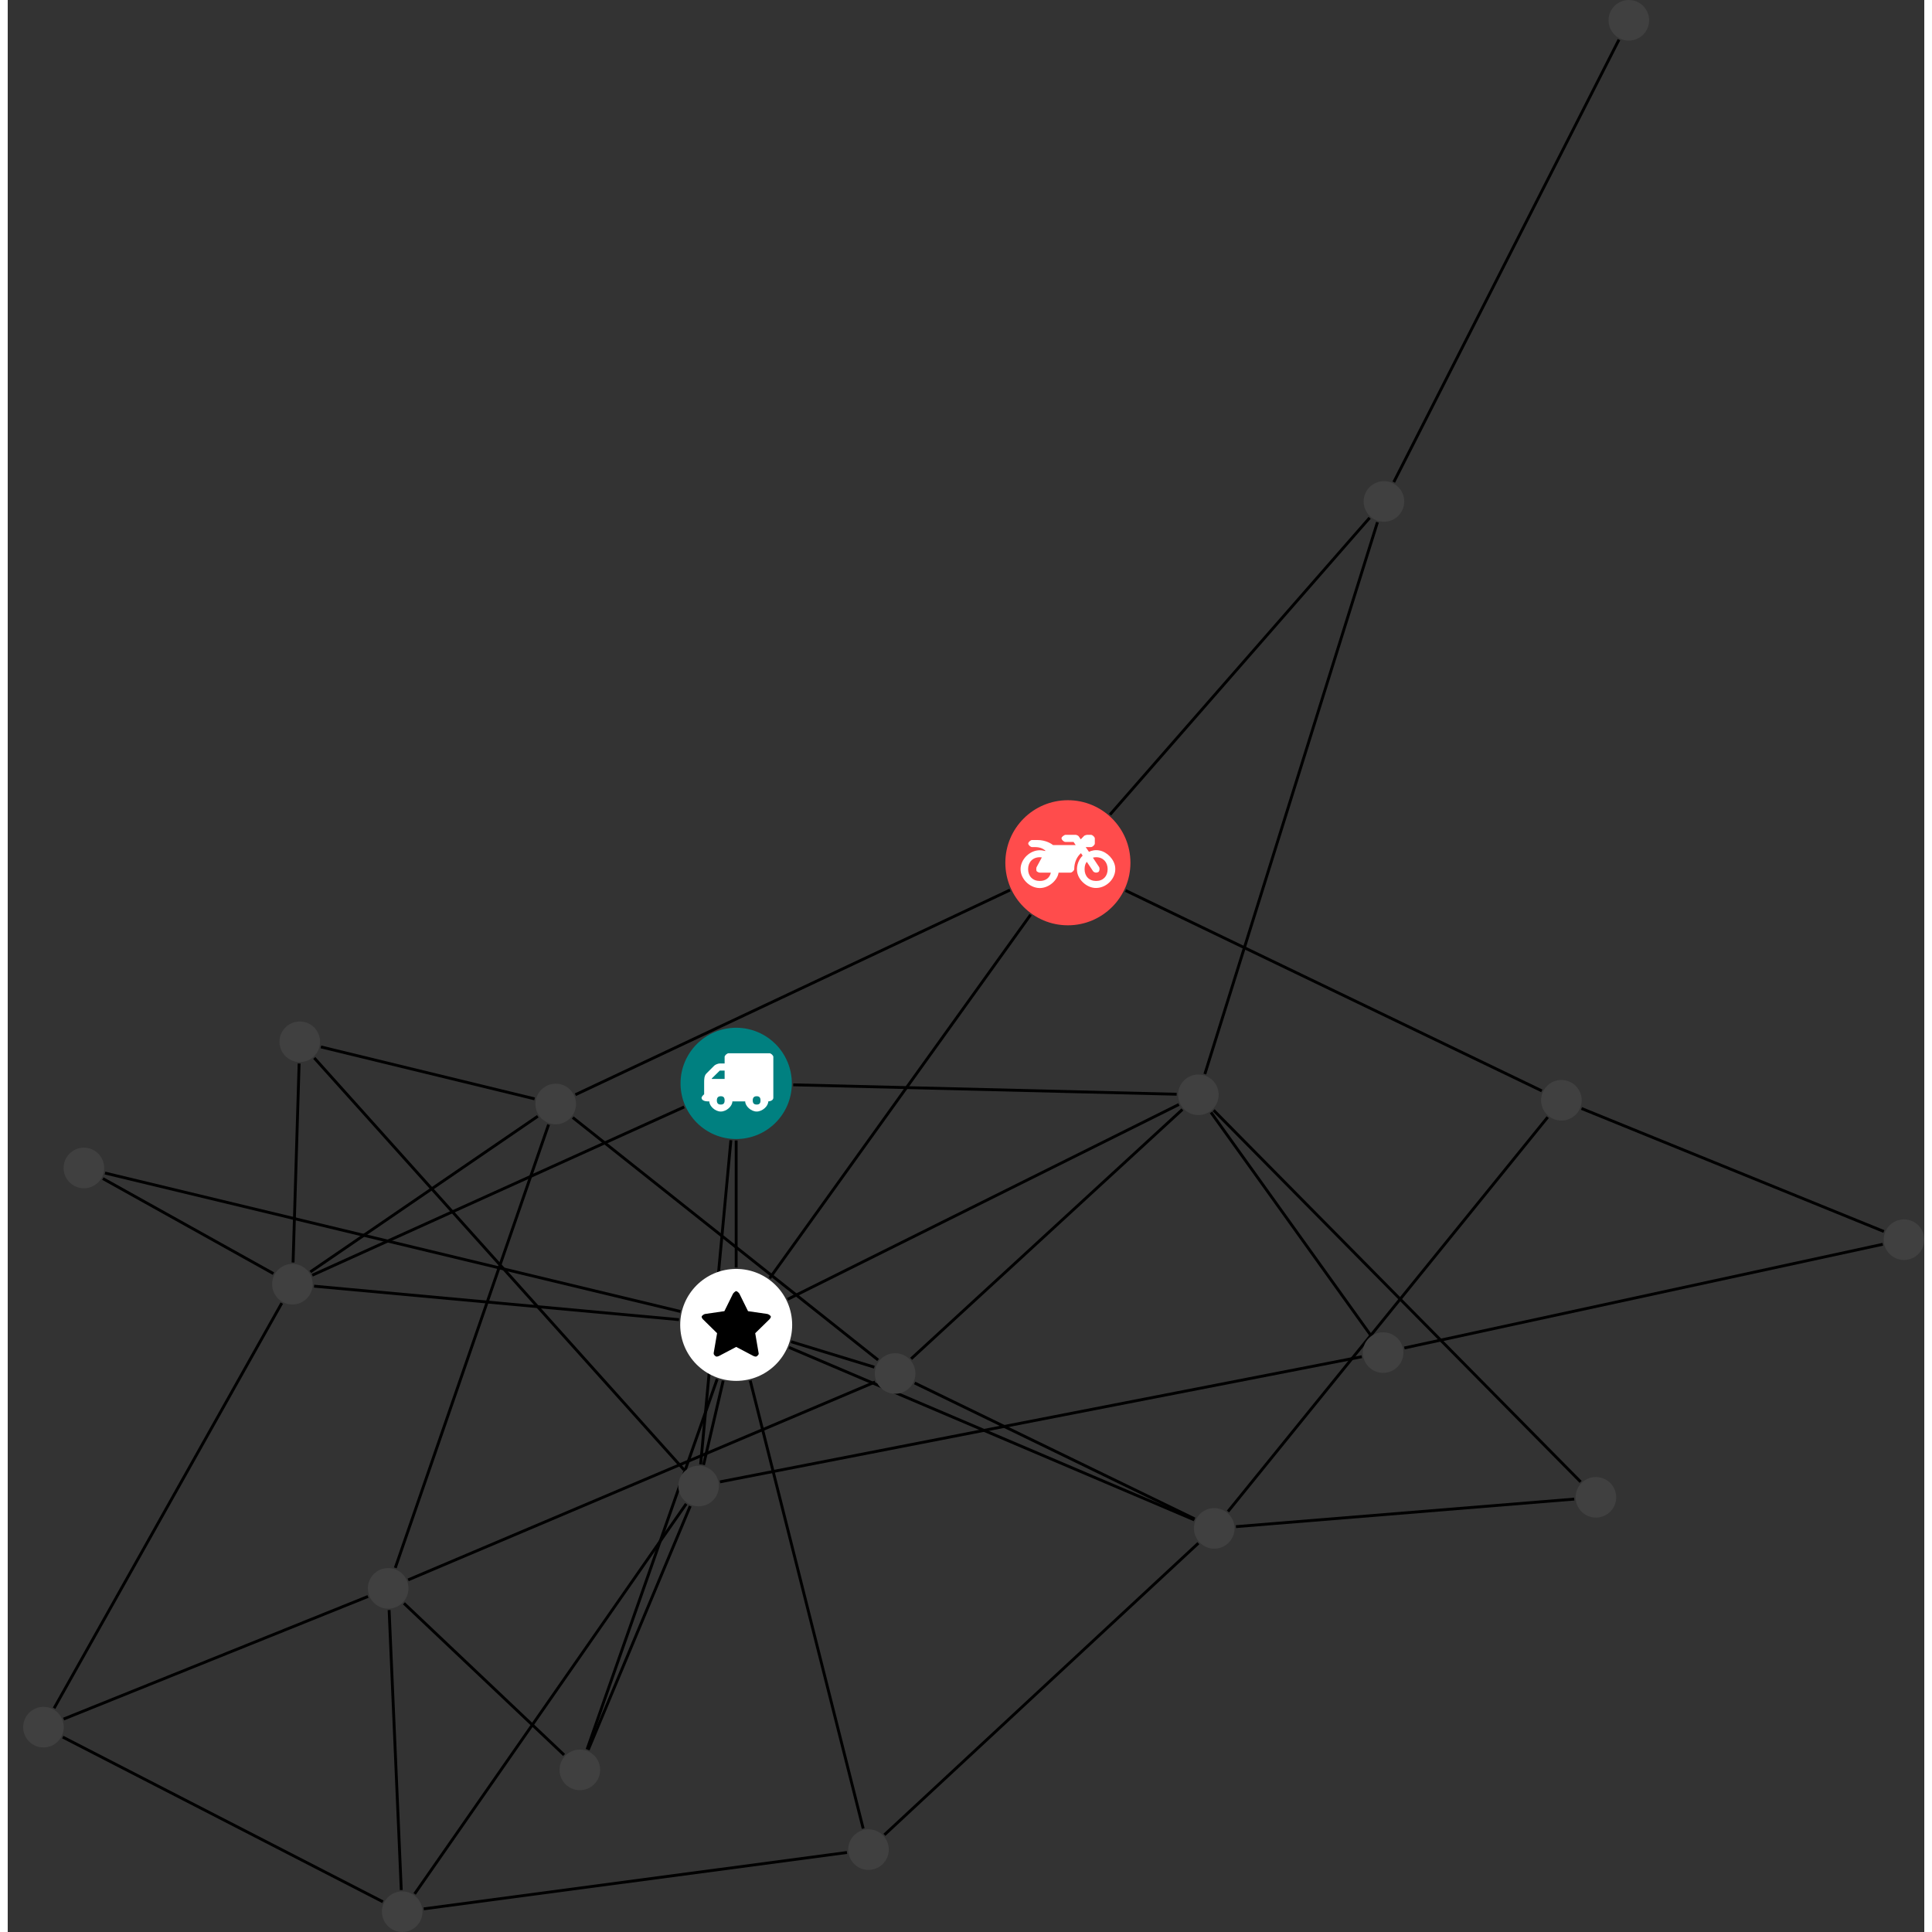 <?xml version="1.0" encoding="UTF-8"?>
<svg xmlns="http://www.w3.org/2000/svg" xmlns:xlink="http://www.w3.org/1999/xlink" width="268.345pt" height="268.345pt" viewBox="-2.146 0.000 266.199 268.345" version="1.1">
<rect x="-2.146" y="0.000" width="266.199" height="268.345" fill="#333333" stroke="none"/>
<defs>
<g>
<symbol overflow="visible" id="glyph0-0">
<path style="stroke:none;" d="M 1.422 -0.75 L 1.422 -7.922 L 3.562 -7.922 L 3.562 -0.891 L 1.422 -0.891 Z M 0.625 0 L 4.531 0 L 4.531 -8.812 L 0.438 -8.812 L 0.438 0 Z M 0.625 0 "/>
</symbol>
<symbol overflow="visible" id="glyph0-1">
<path style="stroke:none;" d="M 3.375 -0.844 C 3.375 -0.453 3.234 -0.266 2.844 -0.266 C 2.469 -0.266 2.297 -0.453 2.297 -0.844 C 2.297 -1.219 2.469 -1.422 2.844 -1.422 C 3.234 -1.422 3.375 -1.219 3.375 -0.844 Z M 1.594 -3.688 L 1.594 -3.859 C 1.594 -3.875 1.578 -3.875 1.594 -3.891 L 2.688 -4.969 C 2.703 -5 2.656 -4.984 2.688 -4.984 L 3.375 -4.984 L 3.375 -3.828 L 1.594 -3.828 Z M 8.359 -0.844 C 8.359 -0.453 8.219 -0.266 7.828 -0.266 C 7.453 -0.266 7.281 -0.453 7.281 -0.844 C 7.281 -1.219 7.453 -1.422 7.828 -1.422 C 8.219 -1.422 8.359 -1.219 8.359 -0.844 Z M 10.141 -6.891 C 10.141 -7.094 9.812 -7.391 9.609 -7.391 L 3.922 -7.391 C 3.719 -7.391 3.375 -7.094 3.375 -6.891 L 3.375 -5.969 L 2.672 -5.969 C 2.469 -5.969 2.078 -5.812 1.938 -5.672 L 0.844 -4.578 C 0.531 -4.266 0.531 -3.734 0.531 -3.328 L 0.531 -1.688 C 0.516 -1.688 0.172 -1.391 0.172 -1.203 C 0.172 -0.781 0.781 -0.703 1.062 -0.703 L 1.25 -0.703 C 1.25 -0.047 2.062 0.703 2.844 0.703 C 3.641 0.703 4.453 -0.047 4.453 -0.703 L 6.234 -0.703 C 6.234 -0.047 7.047 0.703 7.828 0.703 C 8.625 0.703 9.438 -0.047 9.438 -0.703 C 9.547 -0.703 10.141 -0.781 10.141 -1.203 Z M 10.141 -6.891 "/>
</symbol>
<symbol overflow="visible" id="glyph0-2">
<path style="stroke:none;" d="M 12.969 -2.906 C 12.844 -3.984 11.859 -5.016 10.781 -5.219 C 10.234 -5.328 9.703 -5.219 9.328 -5.031 L 8.875 -5.688 L 9.609 -5.688 C 9.812 -5.688 10.141 -5.984 10.141 -6.188 L 10.141 -6.891 C 10.141 -7.094 9.812 -7.391 9.609 -7.391 L 9.047 -7.391 C 8.969 -7.391 8.734 -7.312 8.656 -7.25 L 8.188 -6.766 L 7.891 -7.203 C 7.828 -7.281 7.594 -7.391 7.484 -7.391 L 6.078 -7.391 C 5.906 -7.391 5.547 -7.125 5.516 -6.953 C 5.484 -6.734 5.828 -6.406 6.047 -6.406 L 7.188 -6.406 L 7.484 -5.969 L 4.344 -5.969 C 4.141 -6.125 3.375 -6.672 2.141 -6.672 L 1.422 -6.672 C 1.219 -6.672 0.891 -6.375 0.891 -6.188 C 0.891 -5.984 1.219 -5.688 1.422 -5.688 L 1.781 -5.688 C 2.484 -5.688 2.906 -5.516 3.281 -5.188 L 3.25 -5.141 C 3.078 -5.188 2.797 -5.25 2.5 -5.25 C 1.109 -5.25 -0.172 -4 -0.172 -2.625 C -0.172 -1.25 1.109 0 2.5 0 C 3.75 0 4.953 -1.062 5.109 -2.141 L 6.766 -2.141 C 6.969 -2.141 7.281 -2.438 7.281 -2.625 C 7.281 -3.609 7.688 -4.391 8.219 -4.844 L 8.453 -4.5 C 7.969 -4.062 7.578 -3.203 7.672 -2.359 C 7.781 -1.172 8.969 -0.094 10.141 -0.016 C 11.703 0.094 13.156 -1.344 12.969 -2.906 Z M 2.5 -0.984 C 1.516 -0.984 0.875 -1.641 0.875 -2.625 C 0.875 -3.594 1.516 -4.281 2.5 -4.281 C 2.672 -4.281 2.844 -4.234 2.781 -4.25 L 2.047 -2.891 C 2 -2.781 2 -2.469 2.047 -2.359 C 2.125 -2.25 2.375 -2.141 2.5 -2.141 L 4.031 -2.141 C 3.891 -1.453 3.344 -0.984 2.5 -0.984 Z M 10.328 -0.984 C 9.344 -0.984 8.719 -1.641 8.719 -2.625 C 8.719 -3.109 8.859 -3.469 9.031 -3.641 L 9.906 -2.328 C 9.969 -2.219 10.203 -2.141 10.328 -2.141 C 10.391 -2.141 10.594 -2.188 10.641 -2.234 C 10.812 -2.344 10.844 -2.75 10.734 -2.922 L 9.875 -4.219 C 9.859 -4.219 10.094 -4.281 10.328 -4.281 C 11.297 -4.281 11.922 -3.594 11.922 -2.625 C 11.922 -1.641 11.297 -0.984 10.328 -0.984 Z M 10.328 -0.984 "/>
</symbol>
<symbol overflow="visible" id="glyph0-3">
<path style="stroke:none;" d="M 9.438 -5.078 C 9.438 -5.25 9.078 -5.453 8.938 -5.469 L 6.266 -5.859 L 5.078 -8.266 C 5.031 -8.375 4.75 -8.641 4.625 -8.641 C 4.5 -8.641 4.234 -8.375 4.172 -8.266 L 2.984 -5.859 L 0.312 -5.469 C 0.172 -5.453 -0.172 -5.25 -0.172 -5.078 C -0.172 -4.969 -0.062 -4.781 0.016 -4.719 L 1.969 -2.797 L 1.5 -0.062 C 1.5 -0.016 1.5 0.016 1.5 0.047 C 1.5 0.203 1.75 0.453 1.906 0.453 C 1.984 0.453 2.188 0.406 2.25 0.359 L 4.625 -0.891 L 7 0.359 C 7.062 0.406 7.266 0.453 7.344 0.453 C 7.5 0.453 7.75 0.203 7.75 0.047 C 7.75 0.016 7.75 -0.016 7.734 -0.062 L 7.266 -2.797 L 9.234 -4.719 C 9.297 -4.781 9.438 -4.969 9.438 -5.078 Z M 9.438 -5.078 "/>
</symbol>
</g>
<clipPath id="clip1">
  <path d="M 210 148 L 264.055 148 L 264.055 177 L 210 177 Z M 210 148 "/>
</clipPath>
<clipPath id="clip2">
  <path d="M 50 251 L 121 251 L 121 268.344 L 50 268.344 Z M 50 251 "/>
</clipPath>
<clipPath id="clip3">
  <path d="M 0 235 L 56 235 L 56 268.344 L 0 268.344 Z M 0 235 "/>
</clipPath>
<clipPath id="clip4">
  <path d="M 48 203 L 98 203 L 98 268.344 L 48 268.344 Z M 48 203 "/>
</clipPath>
<clipPath id="clip5">
  <path d="M 45 217 L 59 217 L 59 268.344 L 45 268.344 Z M 45 217 "/>
</clipPath>
<clipPath id="clip6">
  <path d="M 258 169 L 264.055 169 L 264.055 176 L 258 176 Z M 258 169 "/>
</clipPath>
<clipPath id="clip7">
  <path d="M 49 262 L 56 262 L 56 268.344 L 49 268.344 Z M 49 262 "/>
</clipPath>
</defs>
<g id="surface1">
<path style="fill:none;stroke-width:0.399;stroke-linecap:butt;stroke-linejoin:miter;stroke:rgb(0%,0%,0%);stroke-opacity:1;stroke-miterlimit:10;" d="M -0.002 -7.926 L -0.002 -25.567 " transform="matrix(1,0,0,-1,99.033,150.48)"/>
<path style="fill:none;stroke-width:0.399;stroke-linecap:butt;stroke-linejoin:miter;stroke:rgb(0%,0%,0%);stroke-opacity:1;stroke-miterlimit:10;" d="M -0.736 -7.895 L -4.939 -52.918 " transform="matrix(1,0,0,-1,99.033,150.48)"/>
<path style="fill:none;stroke-width:0.399;stroke-linecap:butt;stroke-linejoin:miter;stroke:rgb(0%,0%,0%);stroke-opacity:1;stroke-miterlimit:10;" d="M -7.224 -3.27 L -58.885 -26.641 " transform="matrix(1,0,0,-1,99.033,150.48)"/>
<path style="fill:none;stroke-width:0.399;stroke-linecap:butt;stroke-linejoin:miter;stroke:rgb(0%,0%,0%);stroke-opacity:1;stroke-miterlimit:10;" d="M 7.924 -0.196 L 61.178 -1.504 " transform="matrix(1,0,0,-1,99.033,150.48)"/>
<g clip-path="url(#clip1)" clip-rule="nonzero">
<path style="fill:none;stroke-width:0.399;stroke-linecap:butt;stroke-linejoin:miter;stroke:rgb(0%,0%,0%);stroke-opacity:1;stroke-miterlimit:10;" d="M 159.408 -20.567 L 117.412 -3.481 " transform="matrix(1,0,0,-1,99.033,150.48)"/>
</g>
<path style="fill:none;stroke-width:0.399;stroke-linecap:butt;stroke-linejoin:miter;stroke:rgb(0%,0%,0%);stroke-opacity:1;stroke-miterlimit:10;" d="M 159.256 -22.344 L 92.807 -36.747 " transform="matrix(1,0,0,-1,99.033,150.48)"/>
<path style="fill:none;stroke-width:0.399;stroke-linecap:butt;stroke-linejoin:miter;stroke:rgb(0%,0%,0%);stroke-opacity:1;stroke-miterlimit:10;" d="M 111.901 -1.036 L 54.084 26.793 " transform="matrix(1,0,0,-1,99.033,150.48)"/>
<path style="fill:none;stroke-width:0.399;stroke-linecap:butt;stroke-linejoin:miter;stroke:rgb(0%,0%,0%);stroke-opacity:1;stroke-miterlimit:10;" d="M 112.717 -4.688 L 68.307 -59.461 " transform="matrix(1,0,0,-1,99.033,150.48)"/>
<path style="fill:none;stroke-width:0.399;stroke-linecap:butt;stroke-linejoin:miter;stroke:rgb(0%,0%,0%);stroke-opacity:1;stroke-miterlimit:10;" d="M 40.893 23.429 L 4.651 -27.063 " transform="matrix(1,0,0,-1,99.033,150.48)"/>
<path style="fill:none;stroke-width:0.399;stroke-linecap:butt;stroke-linejoin:miter;stroke:rgb(0%,0%,0%);stroke-opacity:1;stroke-miterlimit:10;" d="M 38.033 26.859 L -22.334 -1.571 " transform="matrix(1,0,0,-1,99.033,150.48)"/>
<path style="fill:none;stroke-width:0.399;stroke-linecap:butt;stroke-linejoin:miter;stroke:rgb(0%,0%,0%);stroke-opacity:1;stroke-miterlimit:10;" d="M 51.924 37.335 L 87.983 78.558 " transform="matrix(1,0,0,-1,99.033,150.48)"/>
<g clip-path="url(#clip2)" clip-rule="nonzero">
<path style="fill:none;stroke-width:0.399;stroke-linecap:butt;stroke-linejoin:miter;stroke:rgb(0%,0%,0%);stroke-opacity:1;stroke-miterlimit:10;" d="M -43.396 -114.649 L 15.385 -106.821 " transform="matrix(1,0,0,-1,99.033,150.48)"/>
</g>
<g clip-path="url(#clip3)" clip-rule="nonzero">
<path style="fill:none;stroke-width:0.399;stroke-linecap:butt;stroke-linejoin:miter;stroke:rgb(0%,0%,0%);stroke-opacity:1;stroke-miterlimit:10;" d="M -49.072 -113.668 L -93.533 -90.793 " transform="matrix(1,0,0,-1,99.033,150.48)"/>
</g>
<g clip-path="url(#clip4)" clip-rule="nonzero">
<path style="fill:none;stroke-width:0.399;stroke-linecap:butt;stroke-linejoin:miter;stroke:rgb(0%,0%,0%);stroke-opacity:1;stroke-miterlimit:10;" d="M -44.662 -112.571 L -6.943 -58.399 " transform="matrix(1,0,0,-1,99.033,150.48)"/>
</g>
<g clip-path="url(#clip5)" clip-rule="nonzero">
<path style="fill:none;stroke-width:0.399;stroke-linecap:butt;stroke-linejoin:miter;stroke:rgb(0%,0%,0%);stroke-opacity:1;stroke-miterlimit:10;" d="M -46.517 -112.036 L -48.205 -73.149 " transform="matrix(1,0,0,-1,99.033,150.48)"/>
</g>
<path style="fill:none;stroke-width:0.399;stroke-linecap:butt;stroke-linejoin:miter;stroke:rgb(0%,0%,0%);stroke-opacity:1;stroke-miterlimit:10;" d="M 116.404 -57.735 L 69.412 -61.563 " transform="matrix(1,0,0,-1,99.033,150.48)"/>
<path style="fill:none;stroke-width:0.399;stroke-linecap:butt;stroke-linejoin:miter;stroke:rgb(0%,0%,0%);stroke-opacity:1;stroke-miterlimit:10;" d="M 117.291 -55.344 L 66.315 -3.727 " transform="matrix(1,0,0,-1,99.033,150.48)"/>
<path style="fill:none;stroke-width:0.399;stroke-linecap:butt;stroke-linejoin:miter;stroke:rgb(0%,0%,0%);stroke-opacity:1;stroke-miterlimit:10;" d="M 17.639 -103.497 L 1.951 -41.278 " transform="matrix(1,0,0,-1,99.033,150.48)"/>
<path style="fill:none;stroke-width:0.399;stroke-linecap:butt;stroke-linejoin:miter;stroke:rgb(0%,0%,0%);stroke-opacity:1;stroke-miterlimit:10;" d="M 20.588 -104.368 L 64.194 -63.86 " transform="matrix(1,0,0,-1,99.033,150.48)"/>
<path style="fill:none;stroke-width:0.399;stroke-linecap:butt;stroke-linejoin:miter;stroke:rgb(0%,0%,0%);stroke-opacity:1;stroke-miterlimit:10;" d="M 7.627 -35.875 L 19.19 -39.411 " transform="matrix(1,0,0,-1,99.033,150.48)"/>
<path style="fill:none;stroke-width:0.399;stroke-linecap:butt;stroke-linejoin:miter;stroke:rgb(0%,0%,0%);stroke-opacity:1;stroke-miterlimit:10;" d="M -1.81 -41.309 L -4.533 -52.985 " transform="matrix(1,0,0,-1,99.033,150.48)"/>
<path style="fill:none;stroke-width:0.399;stroke-linecap:butt;stroke-linejoin:miter;stroke:rgb(0%,0%,0%);stroke-opacity:1;stroke-miterlimit:10;" d="M -2.642 -41.067 L -20.713 -92.5 " transform="matrix(1,0,0,-1,99.033,150.48)"/>
<path style="fill:none;stroke-width:0.399;stroke-linecap:butt;stroke-linejoin:miter;stroke:rgb(0%,0%,0%);stroke-opacity:1;stroke-miterlimit:10;" d="M -7.756 -31.676 L -87.67 -12.45 " transform="matrix(1,0,0,-1,99.033,150.48)"/>
<path style="fill:none;stroke-width:0.399;stroke-linecap:butt;stroke-linejoin:miter;stroke:rgb(0%,0%,0%);stroke-opacity:1;stroke-miterlimit:10;" d="M 7.338 -36.665 L 63.627 -60.625 " transform="matrix(1,0,0,-1,99.033,150.48)"/>
<path style="fill:none;stroke-width:0.399;stroke-linecap:butt;stroke-linejoin:miter;stroke:rgb(0%,0%,0%);stroke-opacity:1;stroke-miterlimit:10;" d="M -7.943 -32.813 L -58.631 -28.161 " transform="matrix(1,0,0,-1,99.033,150.48)"/>
<path style="fill:none;stroke-width:0.399;stroke-linecap:butt;stroke-linejoin:miter;stroke:rgb(0%,0%,0%);stroke-opacity:1;stroke-miterlimit:10;" d="M 7.139 -29.989 L 61.494 -2.926 " transform="matrix(1,0,0,-1,99.033,150.48)"/>
<path style="fill:none;stroke-width:0.399;stroke-linecap:butt;stroke-linejoin:miter;stroke:rgb(0%,0%,0%);stroke-opacity:1;stroke-miterlimit:10;" d="M 19.713 -38.415 L -22.701 -4.735 " transform="matrix(1,0,0,-1,99.033,150.48)"/>
<path style="fill:none;stroke-width:0.399;stroke-linecap:butt;stroke-linejoin:miter;stroke:rgb(0%,0%,0%);stroke-opacity:1;stroke-miterlimit:10;" d="M 19.299 -41.469 L -45.56 -68.957 " transform="matrix(1,0,0,-1,99.033,150.48)"/>
<path style="fill:none;stroke-width:0.399;stroke-linecap:butt;stroke-linejoin:miter;stroke:rgb(0%,0%,0%);stroke-opacity:1;stroke-miterlimit:10;" d="M 24.791 -41.61 L 63.69 -60.489 " transform="matrix(1,0,0,-1,99.033,150.48)"/>
<path style="fill:none;stroke-width:0.399;stroke-linecap:butt;stroke-linejoin:miter;stroke:rgb(0%,0%,0%);stroke-opacity:1;stroke-miterlimit:10;" d="M 24.299 -38.25 L 61.975 -3.622 " transform="matrix(1,0,0,-1,99.033,150.48)"/>
<path style="fill:none;stroke-width:0.399;stroke-linecap:butt;stroke-linejoin:miter;stroke:rgb(0%,0%,0%);stroke-opacity:1;stroke-miterlimit:10;" d="M -93.416 -88.286 L -51.138 -71.262 " transform="matrix(1,0,0,-1,99.033,150.48)"/>
<path style="fill:none;stroke-width:0.399;stroke-linecap:butt;stroke-linejoin:miter;stroke:rgb(0%,0%,0%);stroke-opacity:1;stroke-miterlimit:10;" d="M -94.736 -86.782 L -63.115 -30.516 " transform="matrix(1,0,0,-1,99.033,150.48)"/>
<path style="fill:none;stroke-width:0.399;stroke-linecap:butt;stroke-linejoin:miter;stroke:rgb(0%,0%,0%);stroke-opacity:1;stroke-miterlimit:10;" d="M -2.256 -55.344 L 86.897 -37.961 " transform="matrix(1,0,0,-1,99.033,150.48)"/>
<path style="fill:none;stroke-width:0.399;stroke-linecap:butt;stroke-linejoin:miter;stroke:rgb(0%,0%,0%);stroke-opacity:1;stroke-miterlimit:10;" d="M -6.385 -58.708 L -20.549 -92.563 " transform="matrix(1,0,0,-1,99.033,150.48)"/>
<path style="fill:none;stroke-width:0.399;stroke-linecap:butt;stroke-linejoin:miter;stroke:rgb(0%,0%,0%);stroke-opacity:1;stroke-miterlimit:10;" d="M -7.236 -53.676 L -58.599 3.535 " transform="matrix(1,0,0,-1,99.033,150.48)"/>
<path style="fill:none;stroke-width:0.399;stroke-linecap:butt;stroke-linejoin:miter;stroke:rgb(0%,0%,0%);stroke-opacity:1;stroke-miterlimit:10;" d="M 88.1 -34.934 L 65.951 -4.032 " transform="matrix(1,0,0,-1,99.033,150.48)"/>
<path style="fill:none;stroke-width:0.399;stroke-linecap:butt;stroke-linejoin:miter;stroke:rgb(0%,0%,0%);stroke-opacity:1;stroke-miterlimit:10;" d="M 122.615 144.972 L 91.338 83.519 " transform="matrix(1,0,0,-1,99.033,150.48)"/>
<path style="fill:none;stroke-width:0.399;stroke-linecap:butt;stroke-linejoin:miter;stroke:rgb(0%,0%,0%);stroke-opacity:1;stroke-miterlimit:10;" d="M -23.904 -93.27 L -46.146 -72.211 " transform="matrix(1,0,0,-1,99.033,150.48)"/>
<path style="fill:none;stroke-width:0.399;stroke-linecap:butt;stroke-linejoin:miter;stroke:rgb(0%,0%,0%);stroke-opacity:1;stroke-miterlimit:10;" d="M -27.998 -2.145 L -57.681 5.07 " transform="matrix(1,0,0,-1,99.033,150.48)"/>
<path style="fill:none;stroke-width:0.399;stroke-linecap:butt;stroke-linejoin:miter;stroke:rgb(0%,0%,0%);stroke-opacity:1;stroke-miterlimit:10;" d="M -26.053 -5.711 L -47.349 -67.286 " transform="matrix(1,0,0,-1,99.033,150.48)"/>
<path style="fill:none;stroke-width:0.399;stroke-linecap:butt;stroke-linejoin:miter;stroke:rgb(0%,0%,0%);stroke-opacity:1;stroke-miterlimit:10;" d="M -27.556 -4.563 L -59.146 -26.18 " transform="matrix(1,0,0,-1,99.033,150.48)"/>
<path style="fill:none;stroke-width:0.399;stroke-linecap:butt;stroke-linejoin:miter;stroke:rgb(0%,0%,0%);stroke-opacity:1;stroke-miterlimit:10;" d="M 89.069 77.949 L 65.096 1.3 " transform="matrix(1,0,0,-1,99.033,150.48)"/>
<path style="fill:none;stroke-width:0.399;stroke-linecap:butt;stroke-linejoin:miter;stroke:rgb(0%,0%,0%);stroke-opacity:1;stroke-miterlimit:10;" d="M -60.705 2.765 L -61.545 -24.872 " transform="matrix(1,0,0,-1,99.033,150.48)"/>
<path style="fill:none;stroke-width:0.399;stroke-linecap:butt;stroke-linejoin:miter;stroke:rgb(0%,0%,0%);stroke-opacity:1;stroke-miterlimit:10;" d="M -87.967 -13.215 L -64.271 -26.418 " transform="matrix(1,0,0,-1,99.033,150.48)"/>
<path style=" stroke:none;fill-rule:nonzero;fill:rgb(0%,50%,50%);fill-opacity:1;" d="M 106.762 150.48 C 106.762 146.211 103.301 142.75 99.031 142.75 C 94.766 142.75 91.305 146.211 91.305 150.48 C 91.305 154.75 94.766 158.207 99.031 158.207 C 103.301 158.207 106.762 154.75 106.762 150.48 Z M 106.762 150.48 "/>
<g style="fill:rgb(100%,100%,100%);fill-opacity:1;">
  <use xlink:href="#glyph0-1" x="94.052" y="153.683"/>
</g>
<g clip-path="url(#clip6)" clip-rule="nonzero">
<path style=" stroke:none;fill-rule:nonzero;fill:rgb(25%,25%,25%);fill-opacity:1;" d="M 264.055 172.184 C 264.055 170.629 262.793 169.367 261.234 169.367 C 259.68 169.367 258.418 170.629 258.418 172.184 C 258.418 173.742 259.68 175.004 261.234 175.004 C 262.793 175.004 264.055 173.742 264.055 172.184 Z M 264.055 172.184 "/>
</g>
<path style=" stroke:none;fill-rule:nonzero;fill:rgb(25%,25%,25%);fill-opacity:1;" d="M 216.469 152.824 C 216.469 151.266 215.207 150.004 213.648 150.004 C 212.094 150.004 210.832 151.266 210.832 152.824 C 210.832 154.379 212.094 155.641 213.648 155.641 C 215.207 155.641 216.469 154.379 216.469 152.824 Z M 216.469 152.824 "/>
<path style=" stroke:none;fill-rule:nonzero;fill:rgb(100%,29.999%,29.999%);fill-opacity:1;" d="M 153.793 119.832 C 153.793 115.035 149.902 111.145 145.105 111.145 C 140.309 111.145 136.418 115.035 136.418 119.832 C 136.418 124.629 140.309 128.52 145.105 128.52 C 149.902 128.52 153.793 124.629 153.793 119.832 Z M 153.793 119.832 "/>
<g style="fill:rgb(100%,100%,100%);fill-opacity:1;">
  <use xlink:href="#glyph0-2" x="138.705" y="123.345"/>
</g>
<g clip-path="url(#clip7)" clip-rule="nonzero">
<path style=" stroke:none;fill-rule:nonzero;fill:rgb(25%,25%,25%);fill-opacity:1;" d="M 55.465 265.527 C 55.465 263.969 54.203 262.707 52.645 262.707 C 51.09 262.707 49.828 263.969 49.828 265.527 C 49.828 267.082 51.09 268.344 52.645 268.344 C 54.203 268.344 55.465 267.082 55.465 265.527 Z M 55.465 265.527 "/>
</g>
<path style=" stroke:none;fill-rule:nonzero;fill:rgb(25%,25%,25%);fill-opacity:1;" d="M 221.262 207.969 C 221.262 206.414 220 205.152 218.441 205.152 C 216.887 205.152 215.625 206.414 215.625 207.969 C 215.625 209.523 216.887 210.785 218.441 210.785 C 220 210.785 221.262 209.523 221.262 207.969 Z M 221.262 207.969 "/>
<path style=" stroke:none;fill-rule:nonzero;fill:rgb(25%,25%,25%);fill-opacity:1;" d="M 120.23 256.898 C 120.23 255.344 118.969 254.082 117.41 254.082 C 115.855 254.082 114.594 255.344 114.594 256.898 C 114.594 258.457 115.855 259.719 117.41 259.719 C 118.969 259.719 120.23 258.457 120.23 256.898 Z M 120.23 256.898 "/>
<path style=" stroke:none;fill-rule:nonzero;fill:rgb(100%,100%,100%);fill-opacity:1;" d="M 106.809 184.023 C 106.809 179.727 103.328 176.246 99.031 176.246 C 94.738 176.246 91.258 179.727 91.258 184.023 C 91.258 188.316 94.738 191.797 99.031 191.797 C 103.328 191.797 106.809 188.316 106.809 184.023 Z M 106.809 184.023 "/>
<g style="fill:rgb(0%,0%,0%);fill-opacity:1;">
  <use xlink:href="#glyph0-3" x="94.411" y="187.972"/>
</g>
<path style=" stroke:none;fill-rule:nonzero;fill:rgb(25%,25%,25%);fill-opacity:1;" d="M 123.926 190.77 C 123.926 189.215 122.664 187.953 121.109 187.953 C 119.551 187.953 118.289 189.215 118.289 190.77 C 118.289 192.328 119.551 193.59 121.109 193.59 C 122.664 193.59 123.926 192.328 123.926 190.77 Z M 123.926 190.77 "/>
<path style=" stroke:none;fill-rule:nonzero;fill:rgb(25%,25%,25%);fill-opacity:1;" d="M 5.637 239.891 C 5.637 238.336 4.375 237.074 2.816 237.074 C 1.262 237.074 0 238.336 0 239.891 C 0 241.449 1.262 242.711 2.816 242.711 C 4.375 242.711 5.637 241.449 5.637 239.891 Z M 5.637 239.891 "/>
<path style=" stroke:none;fill-rule:nonzero;fill:rgb(25%,25%,25%);fill-opacity:1;" d="M 96.633 206.402 C 96.633 204.844 95.371 203.582 93.812 203.582 C 92.258 203.582 90.996 204.844 90.996 206.402 C 90.996 207.957 92.258 209.219 93.812 209.219 C 95.371 209.219 96.633 207.957 96.633 206.402 Z M 96.633 206.402 "/>
<path style=" stroke:none;fill-rule:nonzero;fill:rgb(25%,25%,25%);fill-opacity:1;" d="M 191.707 187.863 C 191.707 186.309 190.445 185.047 188.891 185.047 C 187.332 185.047 186.07 186.309 186.07 187.863 C 186.07 189.422 187.332 190.684 188.891 190.684 C 190.445 190.684 191.707 189.422 191.707 187.863 Z M 191.707 187.863 "/>
<path style=" stroke:none;fill-rule:nonzero;fill:rgb(25%,25%,25%);fill-opacity:1;" d="M 225.836 2.816 C 225.836 1.262 224.574 0 223.016 0 C 221.461 0 220.199 1.262 220.199 2.816 C 220.199 4.375 221.461 5.637 223.016 5.637 C 224.574 5.637 225.836 4.375 225.836 2.816 Z M 225.836 2.816 "/>
<path style=" stroke:none;fill-rule:nonzero;fill:rgb(25%,25%,25%);fill-opacity:1;" d="M 80.137 245.824 C 80.137 244.27 78.875 243.008 77.32 243.008 C 75.762 243.008 74.5 244.27 74.5 245.824 C 74.5 247.383 75.762 248.645 77.32 248.645 C 78.875 248.645 80.137 247.383 80.137 245.824 Z M 80.137 245.824 "/>
<path style=" stroke:none;fill-rule:nonzero;fill:rgb(25%,25%,25%);fill-opacity:1;" d="M 76.785 153.34 C 76.785 151.781 75.523 150.52 73.969 150.52 C 72.41 150.52 71.148 151.781 71.148 153.34 C 71.148 154.895 72.41 156.156 73.969 156.156 C 75.523 156.156 76.785 154.895 76.785 153.34 Z M 76.785 153.34 "/>
<path style=" stroke:none;fill-rule:nonzero;fill:rgb(25%,25%,25%);fill-opacity:1;" d="M 191.82 69.652 C 191.82 68.094 190.559 66.832 189.004 66.832 C 187.445 66.832 186.184 68.094 186.184 69.652 C 186.184 71.207 187.445 72.469 189.004 72.469 C 190.559 72.469 191.82 71.207 191.82 69.652 Z M 191.82 69.652 "/>
<path style=" stroke:none;fill-rule:nonzero;fill:rgb(25%,25%,25%);fill-opacity:1;" d="M 41.238 144.699 C 41.238 143.141 39.977 141.879 38.422 141.879 C 36.863 141.879 35.602 143.141 35.602 144.699 C 35.602 146.254 36.863 147.516 38.422 147.516 C 39.977 147.516 41.238 146.254 41.238 144.699 Z M 41.238 144.699 "/>
<path style=" stroke:none;fill-rule:nonzero;fill:rgb(25%,25%,25%);fill-opacity:1;" d="M 11.25 162.227 C 11.25 160.668 9.988 159.406 8.43 159.406 C 6.875 159.406 5.613 160.668 5.613 162.227 C 5.613 163.781 6.875 165.043 8.43 165.043 C 9.988 165.043 11.25 163.781 11.25 162.227 Z M 11.25 162.227 "/>
<path style=" stroke:none;fill-rule:nonzero;fill:rgb(25%,25%,25%);fill-opacity:1;" d="M 53.516 220.613 C 53.516 219.059 52.254 217.797 50.695 217.797 C 49.141 217.797 47.879 219.059 47.879 220.613 C 47.879 222.172 49.141 223.434 50.695 223.434 C 52.254 223.434 53.516 222.172 53.516 220.613 Z M 53.516 220.613 "/>
<path style=" stroke:none;fill-rule:nonzero;fill:rgb(25%,25%,25%);fill-opacity:1;" d="M 168.254 212.285 C 168.254 210.73 166.992 209.469 165.438 209.469 C 163.879 209.469 162.617 210.73 162.617 212.285 C 162.617 213.84 163.879 215.102 165.438 215.102 C 166.992 215.102 168.254 213.84 168.254 212.285 Z M 168.254 212.285 "/>
<path style=" stroke:none;fill-rule:nonzero;fill:rgb(25%,25%,25%);fill-opacity:1;" d="M 40.215 178.363 C 40.215 176.809 38.953 175.547 37.398 175.547 C 35.84 175.547 34.578 176.809 34.578 178.363 C 34.578 179.922 35.84 181.184 37.398 181.184 C 38.953 181.184 40.215 179.922 40.215 178.363 Z M 40.215 178.363 "/>
<path style=" stroke:none;fill-rule:nonzero;fill:rgb(25%,25%,25%);fill-opacity:1;" d="M 166.047 152.059 C 166.047 150.504 164.785 149.242 163.227 149.242 C 161.672 149.242 160.41 150.504 160.41 152.059 C 160.41 153.617 161.672 154.879 163.227 154.879 C 164.785 154.879 166.047 153.617 166.047 152.059 Z M 166.047 152.059 "/>
</g>
</svg>
